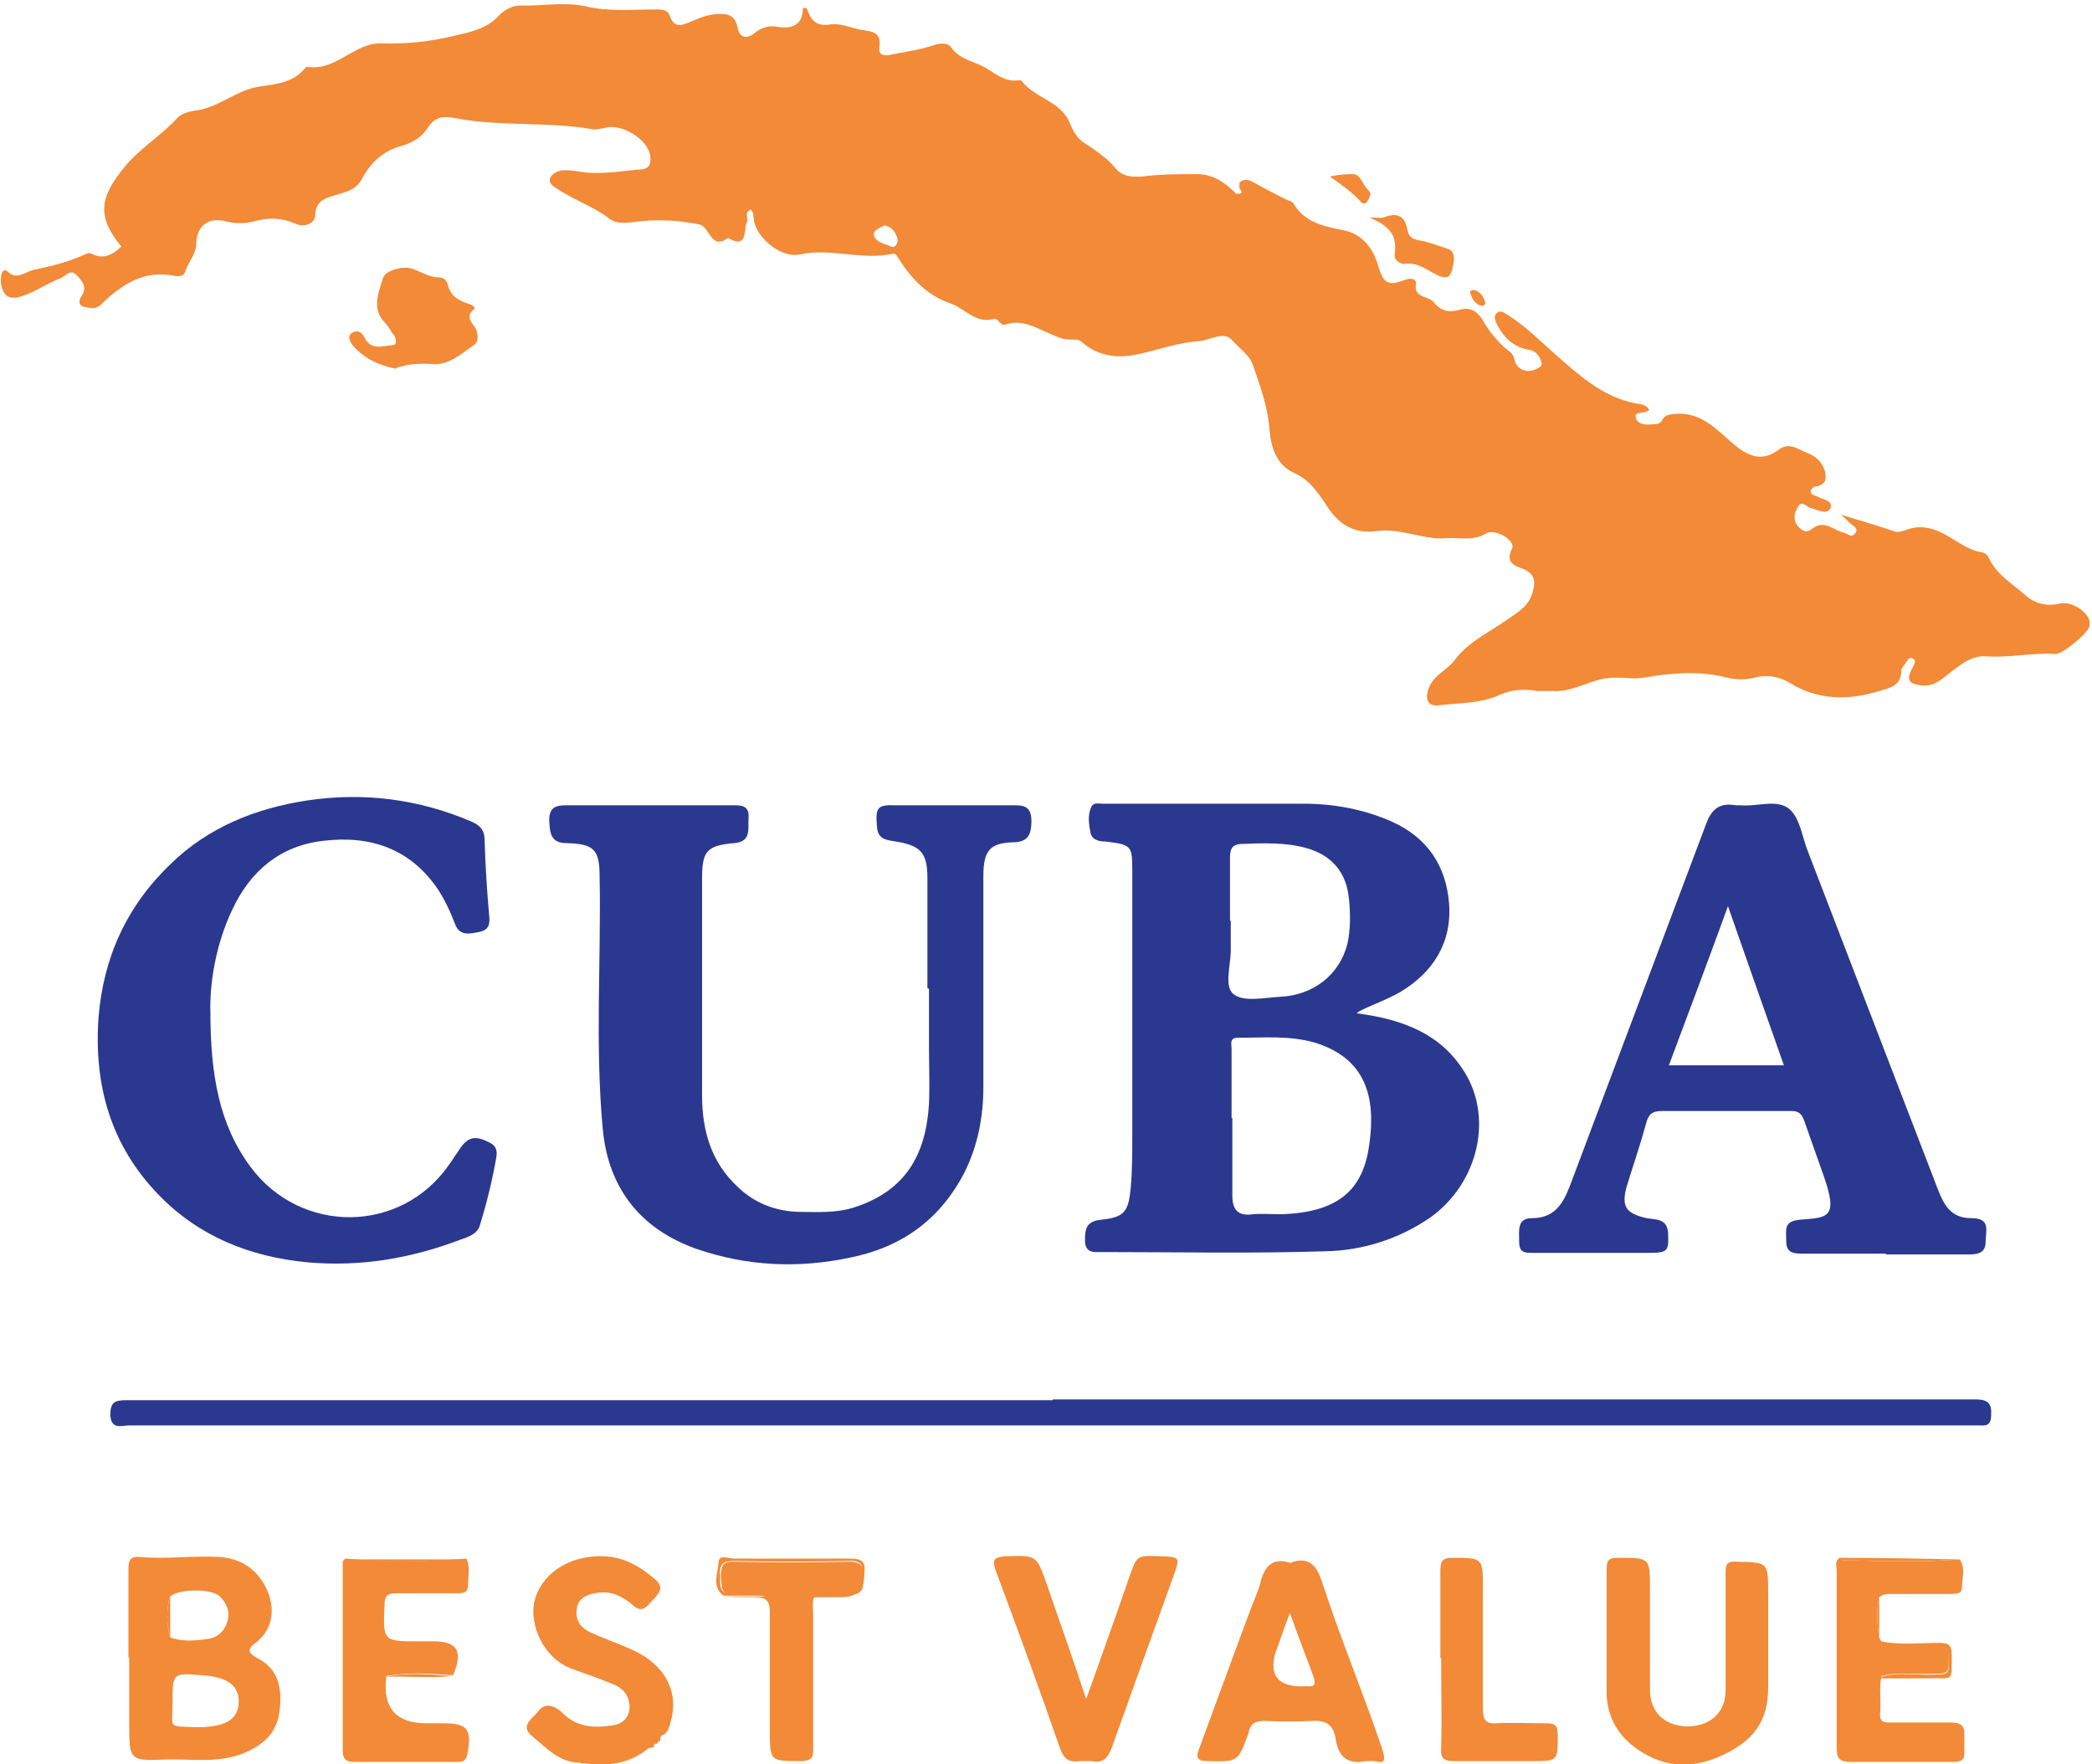 <?xml version="1.0" encoding="UTF-8"?>
<svg id="Capa_1" data-name="Capa 1" xmlns="http://www.w3.org/2000/svg" version="1.1" viewBox="0 0 265.5 223.9">
  <defs>
    <style>
      .cls-1 {
        fill: #2b388f;
      }

      .cls-1, .cls-2 {
        stroke-width: 0px;
      }

      .cls-2 {
        fill: #f28a38;
      }
    </style>
  </defs>
  <path class="cls-2" d="M157.3,23.2c.6-.6,1.2-.4,1.9,0,1.4.8,2.8,1.5,4.2,2.2.3.1.7.2.8.5,1.4,2.3,3.7,2.8,6.2,3.3,2.3.4,3.8,2.1,4.5,4.5.7,2.4,1.3,2.6,3.5,1.8.8-.3,1.4,0,1.3.5-.3,1.9,1.6,1.5,2.3,2.4.9,1.1,1.9,1.3,3.3.9,1.1-.3,2,0,2.8,1.2.9,1.6,2.1,3.1,3.6,4.2.3.3.4.5.5.9.3,1.5,1.9,1.9,3.2,1,.3-.2.3-.4.2-.7-.2-.8-.8-1.4-1.5-1.5-1.9-.3-3.1-1.4-4-3-.3-.6-.6-1.2-.2-1.6.5-.6,1.1,0,1.5.2,2.2,1.4,4,3.2,5.9,4.9,3.1,2.7,6.1,5.5,10.3,6.3.6.1,1.3.1,1.7.8-.4.6-2,.1-1.7,1,.3,1.1,1.7.9,2.7.8.2,0,.5-.2.6-.4.4-.8.9-.8,2-.9,3.3-.1,5.2,2.3,7.4,4.1,1.9,1.5,3.5,1.9,5.4.5,1.4-1.1,2.6,0,3.7.4,1.3.5,2.3,1.6,2.3,3.1,0,.6-.4.9-1,1.1-.4,0-.8.2-.9.6,0,.5.5.6.8.7.7.4,2.1.5,1.7,1.5-.4.9-1.6.2-2.4,0-.6-.1-1.2-1.1-1.7-.2-.5.8-.7,1.7,0,2.5.5.6,1.1.9,1.8.3,1.5-1.2,2.7.2,4,.5.5.1,1,.8,1.5,0,.4-.6-.4-.9-.7-1.2-.4-.4-.8-.8-1.2-1.1,2.2.7,4.4,1.3,6.7,2.1.5.2.9.1,1.5-.1,1.7-.7,3.3-.4,5,.5,1.5.8,2.9,2,4.7,2.3.4,0,.8.4,1,.9,1,2,2.9,3.1,4.5,4.5,1.2,1.1,2.7,1.5,4.4,1.1,1.5-.3,3.4.9,3.8,2.2,0,.2,0,.4,0,.6-.1.9-3.4,3.6-4.3,3.6-2.9-.2-5.8.5-8.8.3-2.1-.2-3.8,1.5-5.4,2.7-.9.7-1.7,1.1-2.8,1-1.8-.2-2-.8-1.1-2.4.2-.4.4-.8,0-1-.4-.3-.7.1-.9.5-.2.3-.6.7-.6,1,0,2-1.5,2.2-2.8,2.6-3.9,1.2-7.7,1.2-11.3-1-1.5-.9-3-1.1-4.5-.7-1.2.3-2.3.3-3.5,0-3.5-.9-7.1-.6-10.6,0-1.2.2-2.3,0-3.5,0-2.9-.1-5.2,1.9-8.1,1.7-.6,0-1.2,0-1.9,0-1.6-.3-3.2-.2-4.8.5-2.4,1.1-5.1,1-7.6,1.3-1.4.2-1.9-.6-1.4-2.1.6-1.7,2.3-2.3,3.3-3.6,1.7-2.3,4.3-3.5,6.6-5.1,1.4-1,2.8-1.7,3.3-3.5.4-1.4.3-2.4-1.2-3-1.1-.4-2.3-.8-1.4-2.6.5-1-2.2-2.6-3.3-1.9-1.6,1-3.2.5-4.8.6-3.1.3-5.9-1.3-9-.9-2.3.3-4.3-.3-6-2.6-1.2-1.7-2.3-3.8-4.6-4.8-2.2-1-2.9-3.2-3.1-5.6-.2-2.8-1.2-5.5-2.1-8.1-.4-1.2-1.8-2.2-2.7-3.2-1-1.1-2.8.1-4.2.2-2.8.2-5.3,1.2-7.9,1.7-2.4.5-4.9.2-6.9-1.6-.4-.4-1-.3-1.5-.3-1.1,0-1.9-.5-2.9-.9-1.6-.7-3.3-1.7-5.3-1-.7.2-.9-.9-1.5-.7-2.3.6-3.7-1.4-5.5-2-2.9-1-4.9-3.1-6.5-5.6-.2-.3-.4-.8-.8-.7-3.9.9-7.9-.8-11.8.1-2.2.5-5.3-1.9-5.8-4.2-.1-.5,0-1.1-.4-1.5-.9.3-.3,1.1-.5,1.6-.5.9.2,3.5-2.4,2-2.2,1.6-2.3-1.4-3.6-1.7-2.8-.6-5.7-.7-8.5-.3-1.1.1-2.1.2-2.9-.4-1.9-1.5-4.3-2.3-6.3-3.6-.6-.4-1.5-.8-1.3-1.5.2-.7,1.1-1.1,1.9-1.1.9,0,1.8.2,2.7.3,2.3.2,4.6-.2,6.9-.4,1.1,0,1.4-.8,1.2-1.8-.3-2-3.5-4-5.6-3.5-.6.1-1.2.3-1.7.2-5.8-1-11.7-.3-17.4-1.4-1.5-.3-2.6-.2-3.5,1.2-.8,1.3-2.1,2-3.6,2.4-2.1.6-3.7,2.1-4.7,4-.8,1.5-1.9,1.7-3.2,2.1-1.3.4-2.7.6-2.8,2.6,0,1.1-1.4,1.6-2.5,1.1-1.8-.8-3.4-.8-5.3-.3-1.1.3-2.3.3-3.5,0-2.2-.6-3.7.5-3.8,2.8,0,1.4-1,2.3-1.4,3.6-.2.6-.9.6-1.4.5-3.5-.7-6.2.8-8.7,3.1-.5.5-1,1.1-1.8,1-.9-.1-2.1-.2-1.2-1.6.7-1.1,0-1.9-.7-2.6-.8-.8-1.3.1-2,.4-1.8.7-3.4,1.9-5.3,2.4-.8.2-1.5.1-1.9-.6-.4-.7-.5-1.5-.3-2.3,0-.3.4-.7.7-.4,1.3,1.3,2.3,0,3.6-.2,2-.4,3.9-.9,5.8-1.7.4-.2,1-.5,1.3-.3,1.6.8,2.7.1,3.8-.9-3.1-3.8-2.8-6.2.4-10.1,1.9-2.3,4.5-3.9,6.5-6,.9-1.1,2.3-1.1,3.3-1.3,2.4-.6,4.3-2.2,6.7-2.8,2.1-.4,4.6-.4,6.2-2.2.2-.2.4-.5.6-.4,3.7.5,5.9-3.2,9.5-3,2.9.1,5.9-.2,8.8-.9,2.2-.5,4.4-.9,6-2.7.7-.7,1.7-1.2,2.6-1.2,2.8.1,5.5-.5,8.3.1,2.9.7,6.1.4,9.1.4.7,0,1.4.1,1.6.8.6,1.7,1.6,1.2,2.8.7.9-.4,1.9-.8,3-.9,1.4-.1,2.5,0,2.8,1.7.3,1.4,1.2,1.5,2.3.6.8-.6,1.7-.9,2.7-.7,1.8.3,3.3-.1,3.3-2.4.3,0,.5,0,.5.1.5,1.4,1.1,2.3,3,2,1.3-.2,2.7.5,4,.7,1.3.2,2.5.3,2.2,2.2-.1.9.4,1.1,1.2,1,1.8-.4,3.7-.6,5.5-1.2.9-.3,1.9-.5,2.4.2,1.2,1.7,3.2,1.8,4.7,2.8,1.1.7,2.3,1.6,3.8,1.4.1,0,.3,0,.4,0,1.7,2.3,5.1,2.6,6.2,5.5.4.9.8,1.7,1.6,2.3,1.5,1,3.1,2,4.3,3.5.8.9,2,1,3.3.9,2.3-.3,4.6-.3,6.9-.3,2.1,0,3.6,1.1,5,2.5.7,0,.9-.1.4-.7h0ZM112.3,28.6c-.6.3-1.5.6-1.4,1.2.2,1,1.4,1.1,2.2,1.5.5.2.9-.4.8-1-.2-.8-.7-1.5-1.6-1.7h0Z"/>
  <path class="cls-1" d="M172.2,128.6c5.3.7,10.2,2.3,13.3,6.9,4.2,6,2.2,14.7-4.1,19.1-4,2.7-8.5,4.1-13.2,4.2-9.4.3-18.9.1-28.3.1-1,0-2.2.2-2.2-1.5,0-1.5.2-2.4,2-2.6,3-.3,3.5-1,3.8-4,.2-2.2.2-4.5.2-6.7,0-11.2,0-22.4,0-33.6,0-3.2-.1-3.3-3.4-3.7-.8,0-1.7-.2-1.9-1.1-.2-1.1-.4-2.2.1-3.3.3-.6.9-.4,1.4-.4,8.5,0,17.1,0,25.6,0,3.8,0,7.6.7,11.2,2.3,4.4,2,6.8,5.5,7.2,10.3.4,5-2,8.8-6.2,11.3-1.7,1-3.6,1.6-5.3,2.5h0ZM156.2,141.9h.2v9.8c0,1.7.6,2.7,2.6,2.4,1.2-.1,2.3,0,3.5,0,7.8-.2,10.6-3.5,11.3-9,.8-5.8-.4-10.8-7-12.8-3.2-.9-6.5-.6-9.7-.6-1.1,0-.8.8-.8,1.4,0,3,0,5.9,0,8.8h0ZM156.2,116.9c0,1.2,0,2.5,0,3.7,0,1.9-.9,4.7.4,5.6,1.3,1,3.9.4,5.9.3,4.2-.2,7.5-2.8,8.5-6.7.4-1.8.4-3.8.2-5.7-.3-3.4-2.2-5.6-5.5-6.5-2.6-.7-5.3-.6-8-.5-1.2,0-1.6.5-1.6,1.7,0,2.7,0,5.4,0,8h0Z"/>
  <path class="cls-1" d="M117.7,125.4v-14c0-3.2-.9-4.1-4-4.6-1.1-.2-2.3-.2-2.4-1.9-.2-2.4,0-2.8,2.4-2.7,4.9,0,9.8,0,14.8,0,1.3,0,2.4,0,2.4,2,0,1.8-.5,2.7-2.4,2.7-2.9.1-3.7,1.1-3.7,4.3,0,8.9,0,17.8,0,26.8,0,3.7-.7,7.4-2.4,10.8-3.1,6-8,9.5-14.5,10.8-6.6,1.4-13.1,1.1-19.5-1.1-7.1-2.5-11.2-7.7-11.9-15.2-1-10.7-.2-21.4-.4-32,0-3.5-.7-4.2-4.2-4.3-2.1,0-2.1-1.4-2.2-2.9,0-1.7.9-1.9,2.2-1.9,7,0,14,0,21.1,0,1.1,0,2.1,0,2,1.6-.1,1.4.4,3-1.8,3.2-3.5.3-4.1,1-4.1,4.5,0,9.2,0,18.4,0,27.5,0,4.4,1.1,8.5,4.6,11.7,2.1,2,4.7,3,7.6,3.1,2.4,0,4.8.2,7.2-.6,6.4-2.1,9-6.6,9.4-13.1.1-2.4,0-4.9,0-7.3v-7.3h0Z"/>
  <path class="cls-1" d="M239.3,159.1h-10.4c-1.1,0-2.2,0-2.2-1.5s-.4-2.6,1.7-2.8c3.5-.3,5-.1,3-5.7-.8-2.3-1.6-4.5-2.4-6.8-.3-.8-.6-1.3-1.6-1.3-5.5,0-11,0-16.5,0-1.2,0-1.7.4-2,1.6-.7,2.6-1.6,5.2-2.4,7.8-.8,2.7-.2,3.6,2.5,4.2,1.1.2,2.6,0,2.7,1.9.1,2.2,0,2.5-2.3,2.5-4.9,0-9.8,0-14.8,0-1.1,0-1.8,0-1.8-1.4s-.3-3,1.6-3c2.8,0,3.9-1.7,4.8-4,5.7-15.2,11.5-30.5,17.2-45.7.7-2,1.6-3.1,3.9-2.7.2,0,.4,0,.6,0,2.1.2,4.5-.8,6.1.4,1.5,1.2,1.7,3.7,2.5,5.6,5.5,14.3,11,28.6,16.5,42.9.8,2,1.7,3.5,4.2,3.5s1.8,1.6,1.8,3c0,1.5-1.1,1.6-2.2,1.6h-10.4s0,0,0,0ZM226.4,135.2c-2.4-6.8-4.7-13.3-7.1-20.2-2.5,6.9-5,13.5-7.5,20.2h14.6,0Z"/>
  <path class="cls-1" d="M26.7,128.3c0,8.1,1.1,14.4,5.1,19.8,6.4,8.6,19.1,8.5,25.2-.3.4-.5.7-1.1,1.1-1.6,1.2-2,2.2-2.2,4.2-1.1.7.4.8,1,.7,1.7-.5,2.9-1.2,5.8-2.1,8.7-.3,1.1-1.5,1.5-2.4,1.8-6.3,2.4-12.7,3.5-19.5,2.9-7.3-.7-13.8-3.3-18.9-8.6-6-6.2-8.2-13.8-7.6-22.4.6-7.7,3.6-14.2,9.1-19.5,4.8-4.7,10.8-7.1,17.3-8.1,7.2-1.1,14.3-.2,21,2.7,1.1.5,1.6,1.1,1.6,2.3.1,3.3.3,6.5.6,9.8.1,1.2-.3,1.7-1.4,1.9-1.1.2-2.3.5-2.9-.9-.6-1.6-1.3-3.1-2.2-4.5-3.5-5.2-8.6-6.9-14.5-6.2-5.5.6-9.3,3.8-11.6,8.7-2.2,4.6-2.9,9.6-2.8,13.1h0Z"/>
  <path class="cls-1" d="M133.6,177.6c39,0,78.1,0,117.1,0,1.6,0,2.1.5,2,2,0,.9-.3,1.4-1.3,1.3-.4,0-.8,0-1.2,0-77.9,0-155.9,0-233.8,0-.9,0-2.3.6-2.4-1.3,0-1.7.6-1.9,2.1-1.9,11.6,0,23.1,0,34.6,0h82.9Z"/>
  <path class="cls-2" d="M16.3,210.5c0-3.8,0-7.6,0-11.4,0-1.2.3-1.6,1.5-1.5,3.4.3,6.8-.2,10.2,0,3.2.3,5.1,2.1,6.1,4.7.8,2.3.4,4.7-1.8,6.3-1.2.9-.4,1.4.3,1.8,2.8,1.4,3.2,3.9,2.9,6.6-.3,2.5-1.5,4-3.9,5.2-3.5,1.7-7,1-10.5,1.1-4.7.2-4.7.1-4.7-4.6v-8.5h0ZM21.6,202.5c-.5,1.8-.5,3.5,0,5.3,1.6.6,3.2.4,4.8.2,1.3-.2,2.2-1.1,2.5-2.4.3-1.2-.2-2.2-1-3-1-1-5.1-1-6.3,0h0ZM24.9,219.2c.2,0,.4,0,.6,0,3.3-.1,4.8-1.1,4.8-3.3,0-2-1.5-3.1-4.7-3.3-3.7-.3-3.7-.3-3.7,3.5,0,3.4-.7,2.9,2.9,3.1h0Z"/>
  <path class="cls-2" d="M224.4,207.3c0,2.3,0,4.6,0,6.9,0,4.1-1.7,6.9-6.6,8.9-3.8,1.5-7.2,1-10.4-1.4-2.2-1.7-3.4-3.9-3.5-6.7,0-5.3,0-10.6,0-15.9,0-1.2.4-1.4,1.5-1.4,4,0,4,0,4,3.9,0,4.3,0,8.5,0,12.8,0,2.9,1.8,4.6,4.7,4.7,2.9,0,4.9-1.7,4.9-4.6,0-4.9,0-9.8,0-14.8,0-1,0-1.6,1.4-1.5,4,.1,4,0,4,4.1v5.1Z"/>
  <path class="cls-2" d="M163.8,198.3c2.4-.8,3.3.4,4,2.5,2.3,7.1,5.2,14,7.6,21.1.8,2.5-.4,1.5-1.3,1.6-.3,0-.5,0-.8,0-2.4.5-3.5-.7-3.8-2.9-.3-1.7-1.2-2.3-2.9-2.2-2,.1-4.1.1-6.1,0-1.2,0-1.7.3-2,1.3,0,.1,0,.2-.1.4-1.3,3.5-1.3,3.5-5.1,3.4-1.3,0-1.6-.4-1.1-1.6,2.2-6,4.4-12,6.6-17.9.4-1,.8-1.9,1.1-2.9.5-2.2,1.5-3.6,4-2.7h0ZM163.7,204.7c-.7,1.8-1.1,3.1-1.6,4.4-1.3,3.4,0,5.1,3.6,4.9h.2c1,.1,1.1-.3.8-1.2-.9-2.5-1.9-5-3-8.1h0Z"/>
  <path class="cls-2" d="M49,212.8c0,0,0,.1,0,.2-.4,3.8,1.3,5.7,5.1,5.7h2c3.3,0,3.8.7,3.2,4-.2.8-.6.9-1.2.9-4.4,0-8.8,0-13.2,0-1,0-1.4-.4-1.4-1.4,0-7.9,0-15.8,0-23.8,0-.3.1-.5.4-.6,5.1.5,10.2.4,15.3,0,.5,1.1.2,2.3.2,3.4,0,1.1-.9,1-1.6,1-2.5,0-5,0-7.5,0-1.1,0-1.5.3-1.5,1.5-.2,4.6-.2,4.6,4.4,4.6h1.8c3.1,0,3.8,1.3,2.5,4.3-2.8-.2-5.6-.4-8.4.1h0Z"/>
  <path class="cls-2" d="M137.9,215.5c1.9-5.4,3.7-10.3,5.4-15.3,1-2.8.9-2.8,3.9-2.7,2.6.1,2.6.1,1.7,2.6-2.6,7.2-5.2,14.4-7.8,21.7-.5,1.3-1.1,2-2.5,1.7-.5,0-1.1,0-1.6,0-1.4.2-2-.3-2.5-1.7-2.6-7.5-5.3-14.9-8.1-22.4-.6-1.6-.1-1.8,1.3-1.9,3.8-.1,3.8-.2,5.1,3.4,1.6,4.7,3.3,9.4,5,14.6h0Z"/>
  <path class="cls-2" d="M248.7,197.9c.8,1.1.3,2.4.3,3.5,0,1-.8.8-1.4.9-2.4,0-4.8,0-7.2,0-.7,0-1.3-.1-1.9.4-.4,1.7-.3,3.4,0,5.1,0,.1.1.3.2.4.3.9,1.1.5,1.7.5,1.9.1,3.8-.1,5.7.2,1.5.3,1.2,1.4,1.2,2.4,0,1.2-.8,1.1-1.6,1.1-2.3.2-4.7-.3-6.9.3-.4,1.6,0,3.2-.2,4.9,0,1.1.7,1,1.4,1,2.5,0,5,0,7.5,0,1.4,0,1.9.4,1.8,1.8,0,.6,0,1.2,0,1.8.1,1.2-.4,1.4-1.5,1.4-4.3,0-8.6,0-12.9,0-1.3,0-1.8-.3-1.8-1.7,0-7.5,0-15,0-22.6,0-.5-.3-1.2.4-1.6,0,.1.2.3.2.3,5,.1,10.1.3,15.1-.1h0Z"/>
  <path class="cls-2" d="M73.6,223.7c-2.6,0-4.3-1.9-6.1-3.4-1.6-1.3.2-2.3.8-3.1.9-1.3,2.3-.6,3.1.2,1.8,1.8,3.9,1.9,6.1,1.6,1.3-.1,2.3-.8,2.4-2.3,0-1.6-.9-2.5-2.2-3-1.7-.7-3.4-1.3-5.1-1.9-3.6-1.3-5.4-5.5-4.8-8.5.8-3.4,4.1-5.7,8.1-5.8,2.9-.1,5.1,1.1,7.2,2.9,1.2,1,.6,1.7,0,2.4-.8.7-1.4,2.2-2.8.9-1.4-1.2-2.9-1.9-4.8-1.5-1.2.2-2.2.8-2.3,2-.2,1.3.4,2.3,1.6,2.9,1.9.9,3.8,1.5,5.7,2.4,4,1.9,5.7,5.3,4.6,9.1-.2.6-.3,1.3-1,1.6-.3.1-.3.4-.3.6,0,.1,0,.2-.2.2,0,0-.1,0-.1.1,0,.1,0,.2-.2.2-.2,0-.3,0-.3.3,0,.1,0,.2-.2.2-1.1,0-1.7.8-2.6,1.2-2.1.9-4.2.4-6.3.8h0Z"/>
  <path class="cls-2" d="M103.4,202.6c-.4.7-.2,1.4-.2,2.1,0,5.8,0,11.5,0,17.3,0,1.1-.2,1.4-1.4,1.5-4,0-4.1.1-4.1-3.8,0-5,0-10.1,0-15.1,0-1.5-.5-1.9-1.9-1.9-1.3,0-2.6,0-3.9-.1h5.2c-1.3-.3-2.6-.4-3.9-.3-1.8.2-1.6-1-1.7-2.1,0-1.2,0-2.1,1.7-2,4.8.1,9.7.1,14.6,0,1.7,0,1.8.8,1.8,2s0,2.2-1.8,2.2c-1.4,0-2.9-.5-4.3.3h0Z"/>
  <path class="cls-2" d="M182.8,210.5c0-3.7,0-7.5,0-11.2,0-1.2.3-1.6,1.5-1.6,3.9,0,3.9,0,3.9,3.9s0,10.2,0,15.3c0,1.3.3,1.9,1.7,1.8,2.1-.1,4.2,0,6.3,0,1.2,0,1.5.3,1.5,1.5,0,3.3,0,3.3-3.2,3.3s-6.7,0-10,0c-1.2,0-1.7-.3-1.6-1.7.1-3.8,0-7.6,0-11.4h0,0Z"/>
  <path class="cls-2" d="M50.3,46.8c-2.2-.4-4-1.3-5.4-2.8-.4-.5-.9-1.2-.3-1.7.7-.5,1.3-.2,1.7.6.8,1.6,2.3,1,3.5.9.6,0,.5-.6.3-1.1-.4-.5-.7-1.1-1.1-1.6-1.9-1.8-1-3.8-.4-5.8.3-1,2.7-1.7,4-1.1,1,.4,2,1,3.1,1,.4,0,.9.2,1.1.8.3,1.6,1.5,2.2,2.8,2.6.3.1.8.4.6.6-1.4,1.1,0,1.9.3,2.8.2.8.2,1.5-.5,1.9-1.6,1.1-3.1,2.5-5.2,2.3-1.6-.1-3.1,0-4.5.5h0Z"/>
  <path class="cls-2" d="M173.8,27.6c1,0,1.4.1,1.8,0,1.7-.7,2.7-.2,3,1.5.2.9.5,1.2,1.5,1.4,1.2.2,2.5.7,3.7,1.1,1.1.4.7,1.9.4,2.9-.3.9-1,.8-1.8.4-1.3-.6-2.5-1.7-4.2-1.4-.4,0-1.3-.4-1.2-1.2.3-2.3-.4-3.5-3.2-4.7h0Z"/>
  <path class="cls-2" d="M103.4,202.6c1.4-.9,2.9-.4,4.3-.3,1.8,0,1.8-.9,1.8-2.2s0-2.1-1.8-2c-4.8.1-9.7.1-14.6,0-1.7,0-1.8.8-1.7,2,0,1.1-.2,2.3,1.7,2.1,1.3-.1,2.6,0,3.9.3h-5.2c-1.5-1.2-.7-2.8-.6-4.2,0-1.1,1.3-.5,2-.5,4.9,0,9.8,0,14.7,0,1.3,0,2,.3,1.8,1.7,0,0,0,.1,0,.2,0,2-.9,3-2.9,3-1.2,0-2.3,0-3.5,0h0Z"/>
  <path class="cls-2" d="M168.8,22.4c1.4-.3,2.2-.3,3-.3.8,0,1.2,1.4,1.9,2.1.5.5,0,1-.2,1.4-.2.3-.6.3-.8,0-1-1.1-2.2-2-3.8-3.1Z"/>
  <path class="cls-2" d="M238.8,212.8c2.3-.7,4.6-.1,6.9-.3.8,0,1.7.1,1.6-1.1,0-1,.3-2.1-1.2-2.4-1.9-.4-3.8,0-5.7-.2-.6,0-1.3.4-1.7-.5,2.4.5,4.9.2,7.4.2,1.1,0,1.6.2,1.6,1.5,0,3.6.2,2.9-2.8,3-2,0-4,0-6.1,0h0Z"/>
  <path class="cls-2" d="M248.7,197.9c-5,.4-10.1.2-15.1.1,0,0-.2-.2-.2-.3,5.1,0,10.2.1,15.3.2h0Z"/>
  <path class="cls-2" d="M59.1,197.9c-5.1.3-10.2.4-15.3,0,5.1,0,10.2,0,15.3,0Z"/>
  <path class="cls-2" d="M73.6,223.7c2.1-.4,4.3,0,6.3-.8.9-.4,1.6-1.2,2.6-1.2-2.6,2.3-5.7,2.5-8.9,2h0Z"/>
  <path class="cls-2" d="M49,212.8c2.8-.6,5.6-.3,8.4-.1-2.8.3-5.6,0-8.4.1Z"/>
  <path class="cls-2" d="M187.1,36.8c.8.2,1.2.9,1.4,1.6,0,.3-.3.5-.5.4-.8-.2-1.2-.9-1.4-1.6-.1-.3.2-.4.5-.4h0Z"/>
  <path class="cls-2" d="M238.5,207.8c-.3-1.7-.4-3.4,0-5.1,0,1.7,0,3.4,0,5.1Z"/>
  <path class="cls-2" d="M83.5,220.6c0-.3,0-.5.3-.6,0,.2,0,.5-.3.6Z"/>
  <path class="cls-2" d="M83.2,221c0,0,0-.1.1-.1h-.1Z"/>
  <path class="cls-2" d="M82.7,221.4c0-.2,0-.3.3-.3,0,0-.2.2-.3.3Z"/>
  <path class="cls-2" d="M21.6,202.5c0,1.8,0,3.5,0,5.3-.5-1.8-.5-3.5,0-5.3Z"/>
</svg>